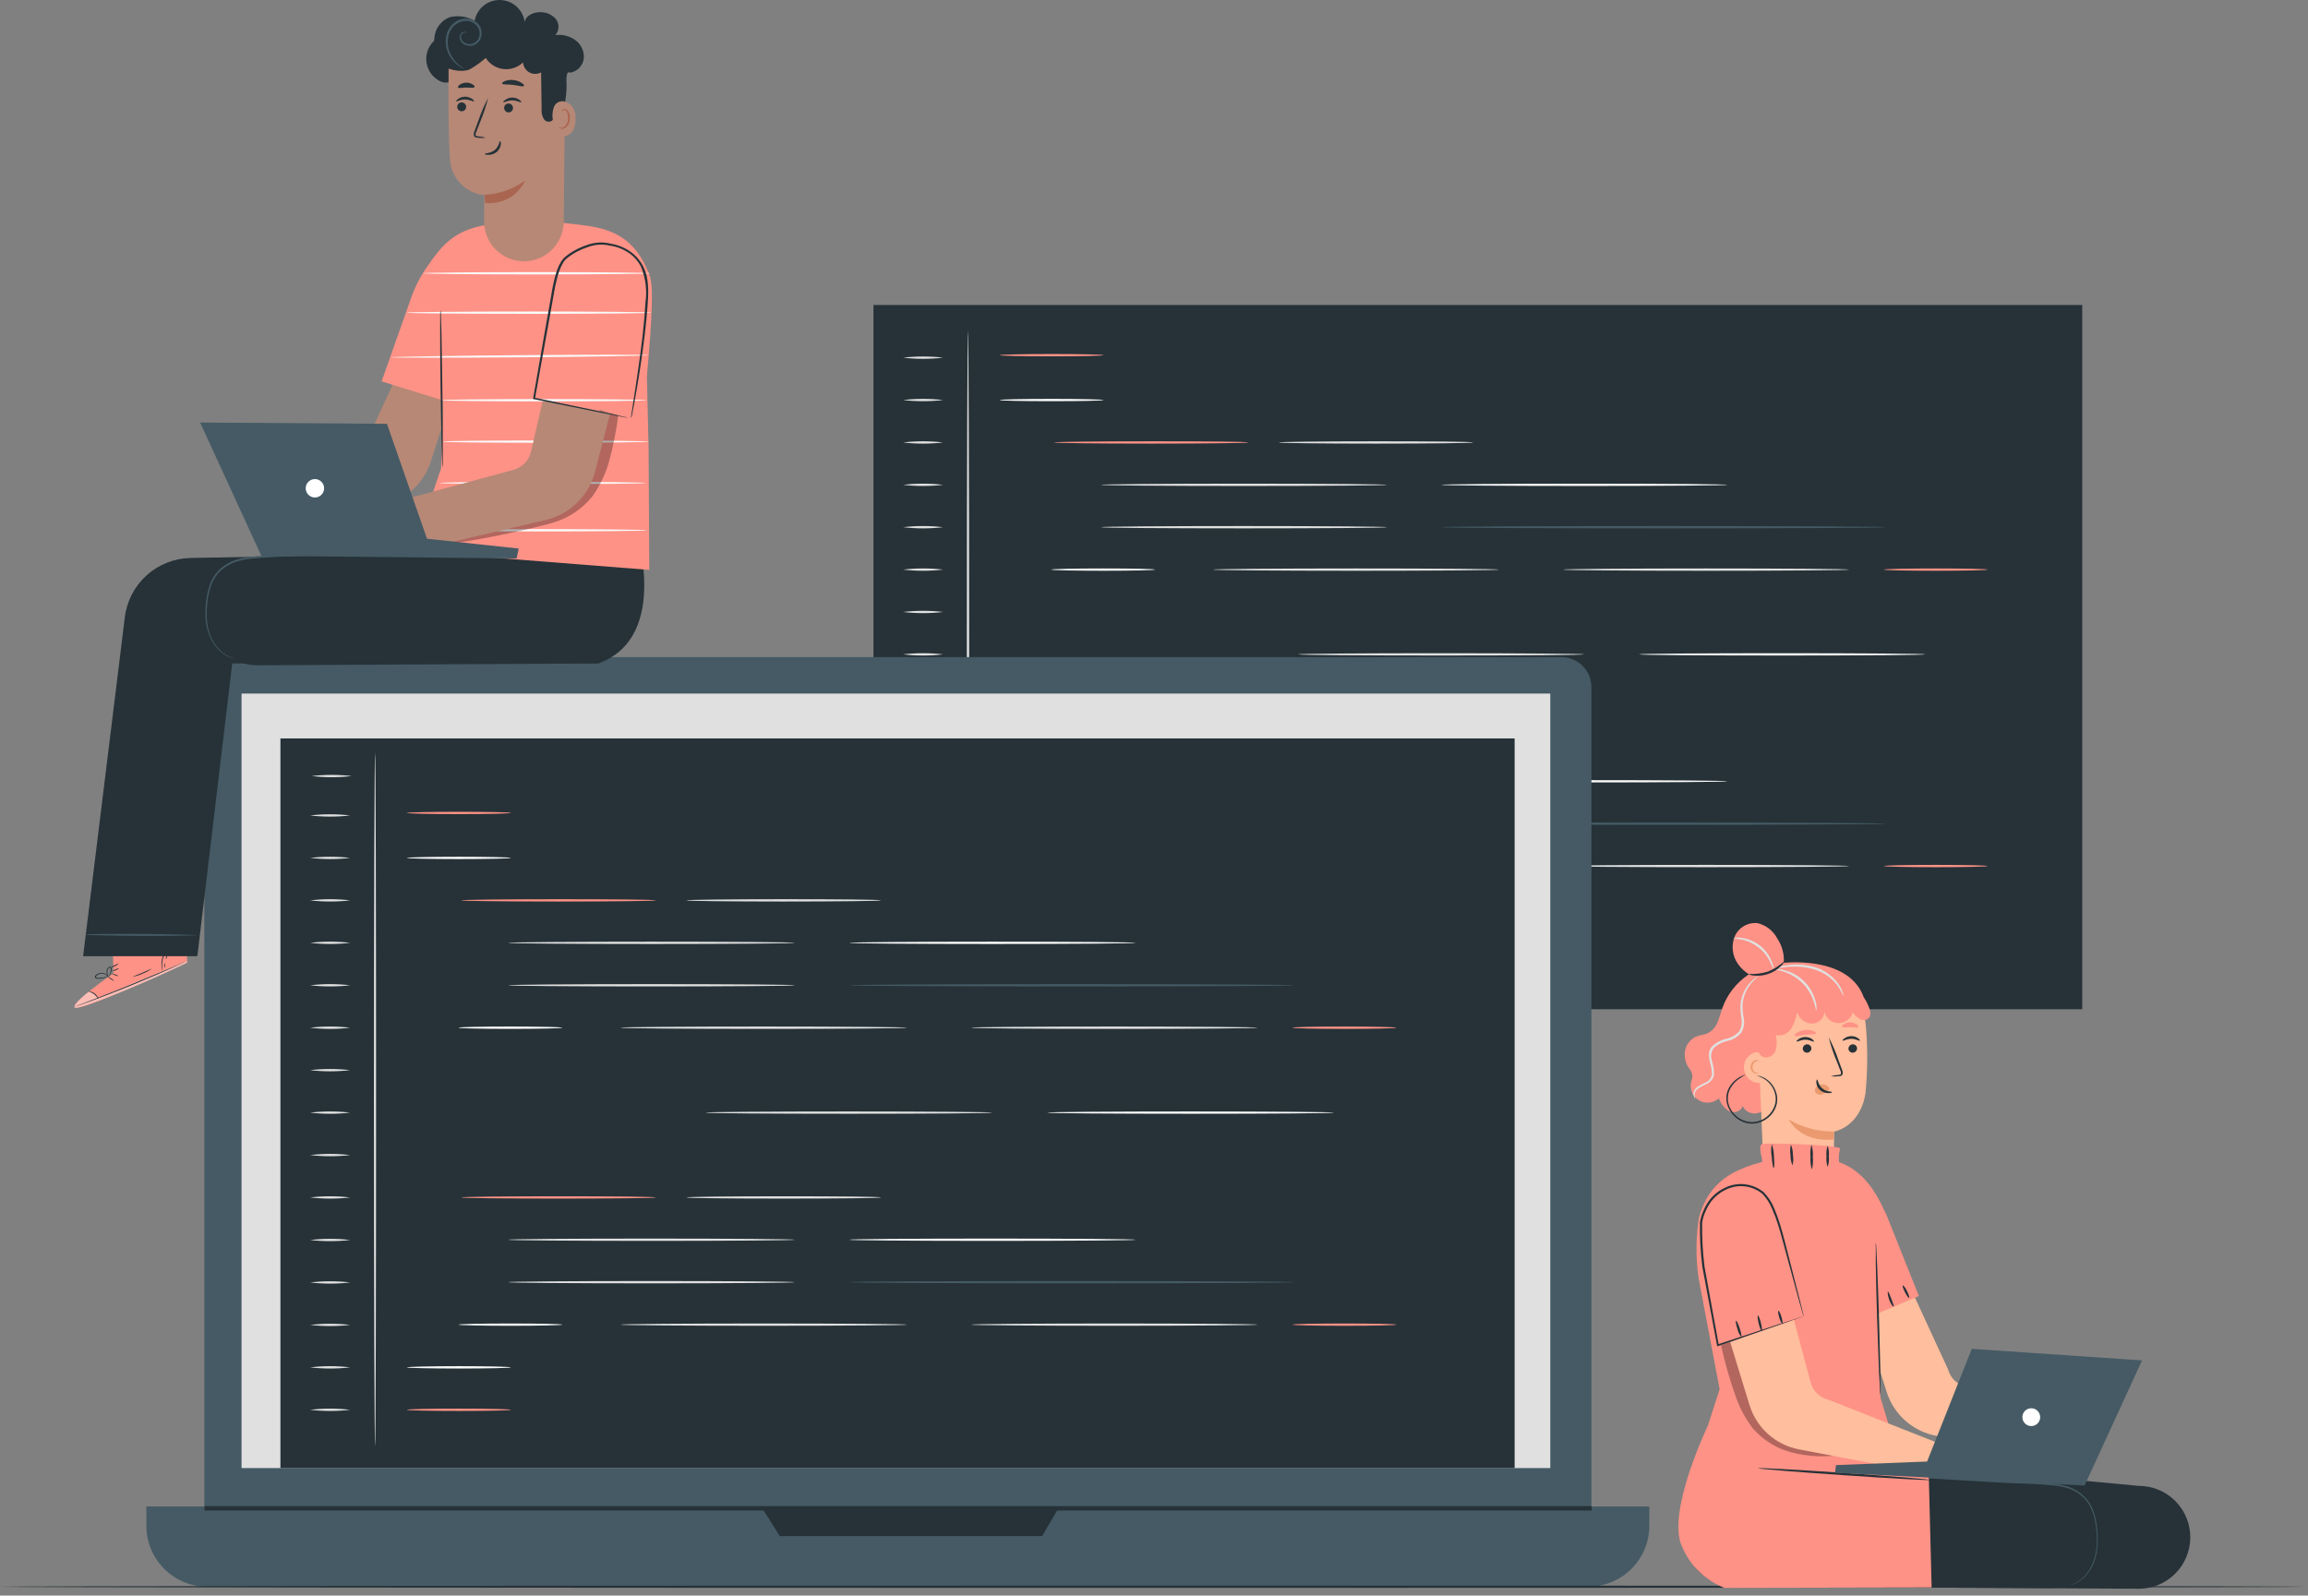 <svg width="256" height="177" viewBox="0 0 256 177" fill="none" xmlns="http://www.w3.org/2000/svg">
<rect x="0" y="0" width="256" height="177" fill="#808080" stroke="none"/>
<g clip-path="url(#clip0_14_468)">
<path d="M230.959 33.833H96.883V111.958H230.959V33.833Z" fill="#263238"/>
<path d="M107.369 108.027C107.3 108.027 107.241 92.052 107.241 72.348C107.241 52.644 107.31 36.659 107.369 36.659C107.428 36.659 107.497 52.629 107.497 72.338C107.497 92.047 107.443 108.027 107.369 108.027Z" fill="#E0E0E0"/>
<path d="M104.612 39.677C103.137 39.848 101.648 39.848 100.173 39.677C101.648 39.506 103.137 39.506 104.612 39.677V39.677Z" fill="#E0E0E0"/>
<path d="M104.612 44.378C103.137 44.549 101.648 44.549 100.173 44.378C101.648 44.207 103.137 44.207 104.612 44.378V44.378Z" fill="#E0E0E0"/>
<path d="M104.612 49.083C103.137 49.254 101.648 49.254 100.173 49.083C101.648 48.912 103.137 48.912 104.612 49.083Z" fill="#E0E0E0"/>
<path d="M104.612 53.783C103.137 53.954 101.648 53.954 100.173 53.783C101.648 53.612 103.137 53.612 104.612 53.783V53.783Z" fill="#E0E0E0"/>
<path d="M104.612 58.484C103.137 58.655 101.648 58.655 100.173 58.484C101.648 58.313 103.137 58.313 104.612 58.484V58.484Z" fill="#E0E0E0"/>
<path d="M104.612 63.189C103.137 63.36 101.648 63.36 100.173 63.189C101.648 63.018 103.137 63.018 104.612 63.189V63.189Z" fill="#E0E0E0"/>
<path d="M104.612 67.889C103.137 68.06 101.648 68.06 100.173 67.889C101.648 67.718 103.137 67.718 104.612 67.889V67.889Z" fill="#E0E0E0"/>
<path d="M104.612 72.59C103.137 72.761 101.648 72.761 100.173 72.59C101.648 72.419 103.137 72.419 104.612 72.59V72.59Z" fill="#E0E0E0"/>
<path d="M104.612 77.295C103.137 77.466 101.648 77.466 100.173 77.295C101.648 77.124 103.137 77.124 104.612 77.295V77.295Z" fill="#E0E0E0"/>
<path d="M104.612 81.995C103.137 82.166 101.648 82.166 100.173 81.995C101.648 81.824 103.137 81.824 104.612 81.995V81.995Z" fill="#E0E0E0"/>
<path d="M104.612 86.696C103.137 86.867 101.648 86.867 100.173 86.696C101.648 86.525 103.137 86.525 104.612 86.696V86.696Z" fill="#E0E0E0"/>
<path d="M104.612 91.406C103.137 91.577 101.648 91.577 100.173 91.406C101.648 91.235 103.137 91.235 104.612 91.406V91.406Z" fill="#E0E0E0"/>
<path d="M104.612 96.101C103.137 96.272 101.648 96.272 100.173 96.101C101.648 95.93 103.137 95.93 104.612 96.101V96.101Z" fill="#E0E0E0"/>
<path d="M104.612 100.802C103.137 100.973 101.648 100.973 100.173 100.802C101.648 100.631 103.137 100.631 104.612 100.802Z" fill="#E0E0E0"/>
<path d="M104.612 105.507C103.137 105.678 101.648 105.678 100.173 105.507C101.648 105.336 103.137 105.336 104.612 105.507V105.507Z" fill="#E0E0E0"/>
<path d="M122.411 39.401C122.411 39.47 119.831 39.529 116.65 39.529C113.469 39.529 110.884 39.47 110.884 39.401C110.884 39.332 113.463 39.273 116.65 39.273C119.837 39.273 122.411 39.327 122.411 39.401Z" fill="#FE9286"/>
<path d="M122.411 105.507C122.411 105.576 119.831 105.635 116.65 105.635C113.469 105.635 110.884 105.576 110.884 105.507C110.884 105.438 113.463 105.379 116.65 105.379C119.837 105.379 122.411 105.433 122.411 105.507Z" fill="#FE9286"/>
<path d="M138.458 49.083C138.458 49.152 133.629 49.211 127.676 49.211C121.723 49.211 116.894 49.152 116.894 49.083C116.894 49.014 121.723 48.955 127.676 48.955C133.629 48.955 138.458 48.99 138.458 49.083Z" fill="#FE9286"/>
<path d="M163.389 49.083C163.389 49.152 158.565 49.211 152.612 49.211C146.659 49.211 141.83 49.152 141.83 49.083C141.83 49.014 146.654 48.955 152.612 48.955C158.57 48.955 163.389 48.99 163.389 49.083Z" fill="#E0E0E0"/>
<path d="M153.864 53.783C153.864 53.852 146.747 53.911 137.977 53.911C129.207 53.911 122.086 53.852 122.086 53.783C122.086 53.714 129.198 53.655 137.977 53.655C146.756 53.655 153.864 53.714 153.864 53.783Z" fill="#E0E0E0"/>
<path d="M153.864 58.484C153.864 58.558 146.747 58.612 137.978 58.612C129.209 58.612 122.106 58.558 122.106 58.484C122.106 58.41 129.218 58.356 137.998 58.356C146.778 58.356 153.864 58.415 153.864 58.484Z" fill="#E0E0E0"/>
<path d="M175.734 72.59C175.734 72.664 168.622 72.718 159.848 72.718C151.074 72.718 143.961 72.664 143.961 72.59C143.961 72.516 151.073 72.462 159.848 72.462C168.623 72.462 175.734 72.521 175.734 72.59Z" fill="#E0E0E0"/>
<path d="M166.298 63.189C166.298 63.258 159.181 63.317 150.411 63.317C141.641 63.317 134.52 63.258 134.52 63.189C134.52 63.12 141.632 63.061 150.411 63.061C159.19 63.061 166.298 63.115 166.298 63.189Z" fill="#E0E0E0"/>
<path d="M205.124 63.189C205.124 63.258 198.012 63.317 189.238 63.317C180.464 63.317 173.352 63.258 173.352 63.189C173.352 63.12 180.464 63.061 189.238 63.061C198.012 63.061 205.124 63.115 205.124 63.189Z" fill="#E0E0E0"/>
<path d="M191.62 53.783C191.62 53.852 184.508 53.911 175.733 53.911C166.958 53.911 159.847 53.852 159.847 53.783C159.847 53.714 166.959 53.655 175.733 53.655C184.507 53.655 191.62 53.714 191.62 53.783Z" fill="#FAFAFA"/>
<path d="M213.573 72.59C213.573 72.664 206.456 72.718 197.687 72.718C188.918 72.718 181.787 72.664 181.787 72.59C181.787 72.516 188.899 72.462 197.678 72.462C206.457 72.462 213.573 72.521 213.573 72.59Z" fill="#FAFAFA"/>
<path d="M209.188 58.484C209.188 58.558 198.14 58.612 184.527 58.612C170.914 58.612 159.866 58.558 159.866 58.484C159.866 58.41 170.909 58.356 184.527 58.356C198.145 58.356 209.188 58.415 209.188 58.484Z" fill="#455A64"/>
<path d="M122.411 44.378C122.411 44.452 119.831 44.506 116.65 44.506C113.469 44.506 110.884 44.452 110.884 44.378C110.884 44.304 113.463 44.25 116.65 44.25C119.837 44.25 122.411 44.309 122.411 44.378Z" fill="#FAFAFA"/>
<path d="M122.411 100.802C122.411 100.876 119.831 100.93 116.65 100.93C113.469 100.93 110.884 100.876 110.884 100.802C110.884 100.728 113.463 100.674 116.65 100.674C119.837 100.674 122.411 100.733 122.411 100.802Z" fill="#FAFAFA"/>
<path d="M128.119 63.189C128.119 63.258 125.539 63.317 122.358 63.317C119.177 63.317 116.597 63.258 116.597 63.189C116.597 63.12 119.176 63.061 122.358 63.061C125.54 63.061 128.119 63.115 128.119 63.189Z" fill="#FAFAFA"/>
<path d="M220.478 63.189C220.478 63.258 217.898 63.317 214.717 63.317C211.536 63.317 208.956 63.258 208.956 63.189C208.956 63.12 211.535 63.061 214.717 63.061C217.899 63.061 220.478 63.115 220.478 63.189Z" fill="#FE9286"/>
<path d="M138.458 81.966C138.458 82.04 133.629 82.094 127.676 82.094C121.723 82.094 116.894 82.04 116.894 81.966C116.894 81.892 121.723 81.838 127.676 81.838C133.629 81.838 138.458 81.897 138.458 81.966Z" fill="#FE9286"/>
<path d="M163.388 81.966C163.388 82.04 158.564 82.094 152.611 82.094C146.658 82.094 141.835 82.038 141.835 81.966C141.835 81.894 146.659 81.838 152.617 81.838C158.575 81.838 163.388 81.897 163.388 81.966Z" fill="#E0E0E0"/>
<path d="M153.864 86.671C153.864 86.74 146.747 86.799 137.978 86.799C129.209 86.799 122.106 86.74 122.106 86.671C122.106 86.602 129.218 86.543 137.998 86.543C146.778 86.543 153.864 86.597 153.864 86.671Z" fill="#E0E0E0"/>
<path d="M153.864 91.373C153.864 91.442 146.747 91.501 137.977 91.501C129.207 91.501 122.086 91.442 122.086 91.373C122.086 91.304 129.198 91.245 137.977 91.245C146.756 91.245 153.864 91.302 153.864 91.373Z" fill="#E0E0E0"/>
<path d="M166.298 96.072C166.298 96.146 159.181 96.2 150.411 96.2C141.641 96.2 134.52 96.146 134.52 96.072C134.52 95.998 141.632 95.944 150.411 95.944C159.19 95.944 166.298 96.003 166.298 96.072Z" fill="#E0E0E0"/>
<path d="M205.124 96.072C205.124 96.146 198.012 96.2 189.238 96.2C180.464 96.2 173.352 96.146 173.352 96.072C173.352 95.998 180.464 95.944 189.238 95.944C198.012 95.944 205.124 96.003 205.124 96.072Z" fill="#E0E0E0"/>
<path d="M191.62 86.671C191.62 86.74 184.508 86.799 175.733 86.799C166.958 86.799 159.847 86.74 159.847 86.671C159.847 86.602 166.959 86.543 175.733 86.543C184.507 86.543 191.62 86.597 191.62 86.671Z" fill="#FAFAFA"/>
<path d="M209.188 91.373C209.188 91.442 198.14 91.501 184.527 91.501C170.914 91.501 159.866 91.442 159.866 91.373C159.866 91.304 170.909 91.245 184.527 91.245C198.145 91.245 209.188 91.302 209.188 91.373Z" fill="#455A64"/>
<path d="M128.119 96.072C128.119 96.146 125.539 96.2 122.358 96.2C119.177 96.2 116.597 96.146 116.597 96.072C116.597 95.998 119.176 95.944 122.358 95.944C125.54 95.944 128.119 96.003 128.119 96.072Z" fill="#FAFAFA"/>
<path d="M220.478 96.072C220.478 96.146 217.898 96.2 214.717 96.2C211.536 96.2 208.956 96.146 208.956 96.072C208.956 95.998 211.535 95.944 214.717 95.944C217.899 95.944 220.478 96.003 220.478 96.072Z" fill="#FE9286"/>
<path d="M26.485 72.896H173.195C174.077 72.896 174.922 73.246 175.545 73.87C176.169 74.493 176.519 75.338 176.519 76.22V167.465C176.519 169.371 175.762 171.199 174.414 172.546C173.067 173.894 171.239 174.651 169.333 174.651H29.851C27.945 174.651 26.117 173.894 24.77 172.546C23.422 171.199 22.665 169.371 22.665 167.465V76.713C22.666 75.701 23.069 74.73 23.785 74.014C24.502 73.299 25.473 72.897 26.485 72.896V72.896Z" fill="#455A64"/>
<path d="M16.233 167.115H182.94V169.251C182.94 171.046 182.227 172.767 180.958 174.036C179.689 175.305 177.968 176.018 176.173 176.018H23C21.205 176.018 19.484 175.305 18.215 174.036C16.946 172.767 16.233 171.046 16.233 169.251V167.115Z" fill="#455A64"/>
<path d="M171.956 76.94H26.793V162.858H171.956V76.94Z" fill="#E0E0E0"/>
<path d="M84.425 167.115L86.491 170.405H115.591L117.515 167.115H84.425Z" fill="#263238"/>
<path d="M176.543 167.081H22.689V167.569H176.543V167.081Z" fill="#263238"/>
<path d="M168 81.917H31.103V162.859H168V81.917Z" fill="#263238"/>
<path d="M41.604 160.481C41.535 160.481 41.476 143.243 41.476 121.981C41.476 100.719 41.535 83.481 41.604 83.481C41.673 83.481 41.713 100.714 41.713 121.986C41.713 143.258 41.673 160.481 41.604 160.481Z" fill="#E0E0E0"/>
<path d="M38.842 90.46C37.364 90.631 35.871 90.631 34.393 90.46C35.868 90.29 37.357 90.29 38.832 90.46H38.842Z" fill="#E0E0E0"/>
<path d="M39.015 86.09C37.537 86.261 36.044 86.261 34.566 86.09C36.041 85.92 37.53 85.92 39.005 86.09H39.015Z" fill="#E0E0E0"/>
<path d="M38.842 95.171C37.367 95.341 35.878 95.341 34.403 95.171C35.878 95.001 37.367 95.001 38.842 95.171V95.171Z" fill="#E0E0E0"/>
<path d="M38.842 99.88C37.367 100.05 35.878 100.05 34.403 99.88C35.878 99.709 37.367 99.709 38.842 99.88V99.88Z" fill="#E0E0E0"/>
<path d="M38.842 104.59C37.367 104.76 35.878 104.76 34.403 104.59C35.878 104.419 37.367 104.419 38.842 104.59V104.59Z" fill="#E0E0E0"/>
<path d="M38.842 109.3C37.367 109.47 35.878 109.47 34.403 109.3C35.878 109.129 37.367 109.129 38.842 109.3V109.3Z" fill="#E0E0E0"/>
<path d="M38.842 114.006C37.364 114.184 35.871 114.184 34.393 114.006C35.868 113.836 37.357 113.836 38.832 114.006H38.842Z" fill="#E0E0E0"/>
<path d="M38.842 118.716C37.364 118.887 35.871 118.887 34.393 118.716C35.868 118.546 37.357 118.546 38.832 118.716H38.842Z" fill="#E0E0E0"/>
<path d="M38.842 123.426C37.364 123.597 35.871 123.597 34.393 123.426C35.868 123.256 37.357 123.256 38.832 123.426H38.842Z" fill="#E0E0E0"/>
<path d="M38.842 128.136C37.364 128.307 35.871 128.307 34.393 128.136C35.868 127.966 37.357 127.966 38.832 128.136H38.842Z" fill="#E0E0E0"/>
<path d="M38.842 132.837C37.367 133.007 35.878 133.007 34.403 132.837C35.878 132.667 37.367 132.667 38.842 132.837V132.837Z" fill="#E0E0E0"/>
<path d="M38.842 137.557C37.367 137.727 35.878 137.727 34.403 137.557C35.878 137.386 37.367 137.386 38.842 137.557Z" fill="#E0E0E0"/>
<path d="M38.842 142.267C37.367 142.437 35.878 142.437 34.403 142.267C35.878 142.096 37.367 142.096 38.842 142.267V142.267Z" fill="#E0E0E0"/>
<path d="M38.842 146.977C37.367 147.147 35.878 147.147 34.403 146.977C35.878 146.806 37.367 146.806 38.842 146.977V146.977Z" fill="#E0E0E0"/>
<path d="M38.842 151.687C37.367 151.857 35.878 151.857 34.403 151.687C35.877 151.509 37.368 151.509 38.842 151.687V151.687Z" fill="#E0E0E0"/>
<path d="M38.842 156.393C37.364 156.564 35.871 156.564 34.393 156.393C35.868 156.223 37.357 156.223 38.832 156.393H38.842Z" fill="#E0E0E0"/>
<path d="M56.672 90.183C56.672 90.252 54.088 90.311 50.901 90.311C47.714 90.311 45.125 90.252 45.125 90.183C45.125 90.114 47.709 90.055 50.901 90.055C54.093 90.055 56.672 90.109 56.672 90.183Z" fill="#FE9286"/>
<path d="M56.672 156.392C56.672 156.466 54.088 156.52 50.901 156.52C47.714 156.52 45.125 156.466 45.125 156.392C45.125 156.318 47.709 156.264 50.901 156.264C54.093 156.264 56.672 156.323 56.672 156.392Z" fill="#FE9286"/>
<path d="M72.746 99.88C72.746 99.949 67.907 100.008 61.946 100.008C55.985 100.008 51.146 99.949 51.146 99.88C51.146 99.811 55.979 99.752 61.946 99.752C67.913 99.752 72.746 99.791 72.746 99.88Z" fill="#FE9286"/>
<path d="M97.717 99.88C97.717 99.949 92.879 100.008 86.917 100.008C80.955 100.008 76.117 99.949 76.117 99.88C76.117 99.811 80.951 99.752 86.917 99.752C92.883 99.752 97.717 99.791 97.717 99.88Z" fill="#E0E0E0"/>
<path d="M88.176 104.592C88.176 104.661 81.049 104.72 72.26 104.72C63.471 104.72 56.349 104.661 56.349 104.592C56.349 104.523 63.471 104.464 72.26 104.464C81.049 104.464 88.176 104.516 88.176 104.592Z" fill="#E0E0E0"/>
<path d="M88.176 109.3C88.176 109.369 81.049 109.428 72.26 109.428C63.471 109.428 56.349 109.369 56.349 109.3C56.349 109.231 63.471 109.172 72.26 109.172C81.049 109.172 88.176 109.226 88.176 109.3Z" fill="#E0E0E0"/>
<path d="M110.077 123.426C110.077 123.5 102.955 123.554 94.166 123.554C85.377 123.554 78.25 123.5 78.25 123.426C78.25 123.352 85.377 123.298 94.166 123.298C102.955 123.298 110.077 123.357 110.077 123.426Z" fill="#E0E0E0"/>
<path d="M100.627 114.005C100.627 114.079 93.5 114.138 84.711 114.138C75.922 114.138 68.8 114.079 68.8 114.005C68.8 113.931 75.922 113.877 84.711 113.877C93.5 113.877 100.627 113.936 100.627 114.005Z" fill="#E0E0E0"/>
<path d="M139.52 114.005C139.52 114.079 132.393 114.138 123.609 114.138C114.825 114.138 107.693 114.079 107.693 114.005C107.693 113.931 114.82 113.877 123.609 113.877C132.398 113.877 139.52 113.936 139.52 114.005Z" fill="#E0E0E0"/>
<path d="M125.993 104.592C125.993 104.661 118.866 104.72 110.077 104.72C101.288 104.72 94.166 104.661 94.166 104.592C94.166 104.523 101.288 104.464 110.077 104.464C118.866 104.464 125.993 104.516 125.993 104.592Z" fill="#FAFAFA"/>
<path d="M147.976 123.426C147.976 123.5 140.849 123.554 132.065 123.554C123.281 123.554 116.149 123.5 116.149 123.426C116.149 123.352 123.276 123.298 132.065 123.298C140.854 123.298 147.976 123.357 147.976 123.426Z" fill="#FAFAFA"/>
<path d="M143.586 109.3C143.586 109.369 132.523 109.428 118.876 109.428C105.229 109.428 94.166 109.369 94.166 109.3C94.166 109.231 105.229 109.172 118.876 109.172C132.523 109.172 143.586 109.226 143.586 109.3Z" fill="#455A64"/>
<path d="M56.672 95.171C56.672 95.24 54.088 95.299 50.901 95.299C47.714 95.299 45.125 95.24 45.125 95.171C45.125 95.102 47.709 95.043 50.901 95.043C54.093 95.043 56.672 95.1 56.672 95.171Z" fill="#FAFAFA"/>
<path d="M56.672 151.687C56.672 151.756 54.088 151.815 50.901 151.815C47.714 151.815 45.125 151.756 45.125 151.687C45.125 151.618 47.709 151.554 50.901 151.554C54.093 151.554 56.672 151.613 56.672 151.687Z" fill="#FAFAFA"/>
<path d="M62.388 114.005C62.388 114.079 59.804 114.138 56.617 114.138C53.43 114.138 50.846 114.079 50.846 114.005C50.846 113.931 53.425 113.877 56.617 113.877C59.809 113.877 62.388 113.936 62.388 114.005Z" fill="#FAFAFA"/>
<path d="M154.896 114.005C154.896 114.079 152.312 114.138 149.125 114.138C145.938 114.138 143.354 114.079 143.354 114.005C143.354 113.931 145.933 113.877 149.125 113.877C152.317 113.877 154.896 113.936 154.896 114.005Z" fill="#FE9286"/>
<path d="M72.746 132.836C72.746 132.91 67.907 132.964 61.946 132.964C55.985 132.964 51.146 132.91 51.146 132.836C51.146 132.762 55.979 132.708 61.946 132.708C67.913 132.708 72.746 132.747 72.746 132.836Z" fill="#FE9286"/>
<path d="M97.717 132.836C97.717 132.91 92.879 132.964 86.917 132.964C80.955 132.964 76.117 132.91 76.117 132.836C76.117 132.762 80.951 132.708 86.917 132.708C92.883 132.708 97.717 132.747 97.717 132.836Z" fill="#E0E0E0"/>
<path d="M88.176 137.527C88.176 137.601 81.049 137.655 72.26 137.655C63.471 137.655 56.349 137.601 56.349 137.527C56.349 137.453 63.471 137.399 72.26 137.399C81.049 137.399 88.176 137.458 88.176 137.527Z" fill="#E0E0E0"/>
<path d="M88.176 142.237C88.176 142.311 81.049 142.365 72.26 142.365C63.471 142.365 56.349 142.311 56.349 142.237C56.349 142.163 63.471 142.109 72.26 142.109C81.049 142.109 88.176 142.168 88.176 142.237Z" fill="#E0E0E0"/>
<path d="M100.627 146.947C100.627 147.016 93.5 147.075 84.711 147.075C75.922 147.075 68.8 147.016 68.8 146.947C68.8 146.878 75.922 146.819 84.711 146.819C93.5 146.819 100.627 146.878 100.627 146.947Z" fill="#E0E0E0"/>
<path d="M139.52 146.947C139.52 147.016 132.393 147.075 123.609 147.075C114.825 147.075 107.693 147.016 107.693 146.947C107.693 146.878 114.82 146.819 123.609 146.819C132.398 146.819 139.52 146.878 139.52 146.947Z" fill="#E0E0E0"/>
<path d="M125.993 137.527C125.993 137.601 118.866 137.655 110.077 137.655C101.288 137.655 94.166 137.601 94.166 137.527C94.166 137.453 101.288 137.399 110.077 137.399C118.866 137.399 125.993 137.458 125.993 137.527Z" fill="#FAFAFA"/>
<path d="M143.586 142.237C143.586 142.311 132.523 142.365 118.876 142.365C105.229 142.365 94.166 142.311 94.166 142.237C94.166 142.163 105.229 142.109 118.876 142.109C132.523 142.109 143.586 142.168 143.586 142.237Z" fill="#455A64"/>
<path d="M62.388 146.947C62.388 147.016 59.804 147.075 56.617 147.075C53.43 147.075 50.846 147.016 50.846 146.947C50.846 146.878 53.425 146.819 56.617 146.819C59.809 146.819 62.388 146.878 62.388 146.947Z" fill="#FAFAFA"/>
<path d="M154.896 146.947C154.896 147.016 152.312 147.075 149.125 147.075C145.938 147.075 143.354 147.016 143.354 146.947C143.354 146.878 145.933 146.819 149.125 146.819C152.317 146.819 154.896 146.878 154.896 146.947Z" fill="#FE9286"/>
<path d="M255.869 176.023C255.869 176.092 198.585 176.151 127.942 176.151C57.299 176.151 0 176.095 0 176.023C0 175.951 57.272 175.895 127.943 175.895C198.614 175.895 255.869 175.949 255.869 176.023Z" fill="#263238"/>
<path d="M207.275 148.186L209.248 154.346C209.628 155.596 210.344 156.717 211.318 157.587C212.292 158.457 213.487 159.042 214.772 159.278L227.921 161.744L231.497 161.631L227.921 157.192L218.057 153.823C217.587 153.717 217.155 153.484 216.807 153.15C216.459 152.816 216.209 152.394 216.084 151.929L212.138 143.367L207.152 146.425L207.275 148.186Z" fill="#FFBE9D"/>
<path d="M197.855 106.81C197.921 105.842 197.66 104.88 197.115 104.078C196.893 103.664 196.585 103.301 196.213 103.014C195.841 102.727 195.412 102.521 194.955 102.411C194.422 102.35 193.884 102.464 193.422 102.737C192.96 103.009 192.6 103.424 192.395 103.92C192.203 104.419 192.138 104.959 192.207 105.489C192.276 106.02 192.477 106.524 192.79 106.958C193.109 107.409 193.518 107.79 193.99 108.078C192.619 108.98 191.58 110.304 191.031 111.851C190.849 112.374 190.725 112.916 190.498 113.42C190.291 113.94 189.904 114.369 189.408 114.628C189.033 114.796 188.614 114.81 188.229 114.954C187.91 115.08 187.626 115.28 187.4 115.537C187.174 115.795 187.013 116.102 186.929 116.434C186.78 117.112 186.906 117.822 187.279 118.407C187.502 118.67 187.655 118.986 187.723 119.324C187.71 119.559 187.661 119.79 187.58 120.01C187.486 120.399 187.519 120.808 187.675 121.177C187.83 121.546 188.1 121.856 188.444 122.06C188.788 122.265 189.189 122.354 189.587 122.314C189.986 122.275 190.361 122.108 190.658 121.84C190.857 122.433 191.259 122.938 191.792 123.265C192.354 123.531 193.183 123.29 193.272 122.678C193.412 122.975 193.646 123.217 193.938 123.366C194.231 123.515 194.564 123.563 194.886 123.502C195.209 123.441 195.502 123.275 195.719 123.029C195.937 122.783 196.066 122.472 196.088 122.145L206.688 110.545C205.115 106.336 198.925 106.696 197.855 106.81Z" fill="#FE9286"/>
<path d="M196.06 110.839C195.731 110.876 195.428 111.033 195.209 111.281C194.991 111.529 194.872 111.849 194.876 112.18V112.18L195.626 130.034C195.656 132.145 199.483 134.641 201.737 134.591C204.021 134.542 203.35 132.125 203.379 130.117C203.438 126.763 203.433 125.506 203.438 125.525C203.443 125.544 206.318 125.032 206.915 121.288C207.159 118.815 207.174 116.325 206.959 113.85C206.816 111.596 205.321 108.829 203.077 109.066L196.06 110.839Z" fill="#FFBE9D"/>
<path d="M205.983 116.284C205.983 116.41 205.935 116.531 205.849 116.623C205.763 116.714 205.645 116.77 205.519 116.777C205.458 116.781 205.397 116.773 205.339 116.753C205.282 116.734 205.228 116.703 205.182 116.662C205.137 116.622 205.099 116.573 205.072 116.518C205.046 116.464 205.03 116.404 205.026 116.343C205.026 116.217 205.074 116.096 205.16 116.004C205.246 115.913 205.364 115.857 205.49 115.85C205.551 115.846 205.612 115.854 205.67 115.874C205.727 115.894 205.781 115.925 205.827 115.965C205.872 116.005 205.91 116.054 205.937 116.109C205.963 116.164 205.979 116.223 205.983 116.284V116.284Z" fill="#263238"/>
<path d="M206.293 115.446C206.234 115.51 205.869 115.239 205.351 115.239C204.833 115.239 204.451 115.5 204.394 115.439C204.337 115.378 204.428 115.301 204.594 115.178C204.819 115.024 205.085 114.941 205.358 114.941C205.629 114.942 205.893 115.029 206.113 115.188C206.271 115.303 206.323 115.416 206.293 115.446Z" fill="#263238"/>
<path d="M200.916 116.284C200.916 116.41 200.868 116.531 200.782 116.623C200.696 116.714 200.578 116.77 200.452 116.777C200.391 116.781 200.33 116.773 200.272 116.753C200.215 116.734 200.161 116.703 200.115 116.662C200.07 116.622 200.032 116.573 200.005 116.518C199.979 116.464 199.963 116.404 199.959 116.343C199.959 116.217 200.007 116.096 200.093 116.004C200.179 115.913 200.297 115.857 200.423 115.85C200.484 115.846 200.545 115.854 200.603 115.874C200.66 115.894 200.714 115.925 200.759 115.965C200.805 116.005 200.843 116.054 200.87 116.109C200.896 116.164 200.912 116.223 200.916 116.284V116.284Z" fill="#263238"/>
<path d="M201.193 115.545C201.134 115.604 200.769 115.338 200.251 115.338C199.733 115.338 199.351 115.599 199.294 115.538C199.237 115.477 199.328 115.395 199.494 115.277C199.718 115.12 199.985 115.037 200.259 115.04C200.528 115.04 200.79 115.125 201.009 115.282C201.169 115.402 201.223 115.515 201.193 115.545Z" fill="#263238"/>
<path d="M203.078 119.396C203.351 119.308 203.634 119.256 203.921 119.243C204.054 119.243 204.178 119.203 204.202 119.11C204.212 118.974 204.181 118.838 204.113 118.72C203.985 118.399 203.857 118.064 203.718 117.709C203.354 116.855 203.06 115.972 202.84 115.07C203.272 115.894 203.636 116.752 203.93 117.635C204.058 117.99 204.187 118.325 204.305 118.646C204.389 118.807 204.413 118.992 204.374 119.169C204.355 119.215 204.325 119.257 204.287 119.29C204.25 119.323 204.205 119.347 204.157 119.361C204.083 119.382 204.007 119.392 203.93 119.391C203.647 119.428 203.361 119.43 203.078 119.396Z" fill="#263238"/>
<path d="M203.438 125.526C201.668 125.553 199.924 125.088 198.402 124.184C198.402 124.184 199.625 126.764 203.384 126.413L203.438 125.526Z" fill="#EB996E"/>
<path d="M202.856 120.64C202.758 120.516 202.63 120.42 202.484 120.359C202.338 120.299 202.179 120.277 202.022 120.295C201.907 120.305 201.796 120.339 201.694 120.393C201.592 120.447 201.503 120.521 201.43 120.611C201.361 120.697 201.32 120.803 201.313 120.913C201.306 121.024 201.333 121.134 201.391 121.228C201.474 121.322 201.583 121.388 201.705 121.419C201.826 121.45 201.954 121.444 202.072 121.401C202.317 121.315 202.541 121.181 202.733 121.006C202.791 120.964 202.841 120.912 202.881 120.853C202.9 120.825 202.91 120.791 202.91 120.757C202.91 120.723 202.9 120.689 202.881 120.661" fill="#EB996E"/>
<path d="M201.548 119.747C201.637 119.747 201.637 120.309 202.115 120.733C202.593 121.157 203.2 121.068 203.205 121.147C203.21 121.226 203.067 121.256 202.815 121.265C202.485 121.266 202.165 121.155 201.908 120.949C201.665 120.748 201.508 120.462 201.469 120.149C201.45 119.887 201.513 119.747 201.548 119.747Z" fill="#263238"/>
<path d="M201.43 114.641C201.376 114.779 200.858 114.715 200.251 114.789C199.644 114.863 199.151 115.026 199.067 114.897C198.983 114.768 199.116 114.705 199.319 114.572C199.581 114.401 199.88 114.294 200.192 114.261C200.504 114.225 200.819 114.262 201.114 114.37C201.337 114.459 201.454 114.587 201.43 114.641Z" fill="#FE9286"/>
<path d="M206.101 113.947C206.012 114.065 205.652 113.947 205.223 113.947C204.794 113.947 204.429 114.026 204.345 113.903C204.261 113.78 204.345 113.725 204.527 113.612C204.74 113.476 204.99 113.409 205.242 113.42C205.494 113.425 205.739 113.507 205.942 113.657C206.091 113.769 206.146 113.89 206.101 113.947Z" fill="#FE9286"/>
<path d="M195.294 116.851C195.141 116.768 194.968 116.729 194.794 116.737C194.62 116.746 194.451 116.802 194.307 116.9C193.956 117.101 193.686 117.417 193.544 117.795C193.401 118.173 193.394 118.589 193.524 118.971C193.654 119.354 193.913 119.679 194.256 119.892C194.6 120.104 195.007 120.191 195.407 120.136" fill="#FFBE9D"/>
<path d="M201.204 107.816C202.482 107.881 203.724 108.266 204.814 108.936C206.045 109.575 206.973 110.677 207.394 111.999C207.447 112.135 207.471 112.28 207.466 112.426C207.461 112.572 207.426 112.715 207.364 112.847C207.244 112.997 207.076 113.101 206.888 113.142C206.7 113.182 206.504 113.156 206.333 113.069C205.996 112.881 205.709 112.616 205.495 112.295C205.405 112.643 205.201 112.951 204.915 113.169C204.63 113.387 204.28 113.504 203.92 113.5C203.561 113.496 203.213 113.372 202.933 113.147C202.652 112.922 202.455 112.61 202.373 112.26C202.343 112.62 202.175 112.955 201.906 113.195C201.636 113.436 201.284 113.563 200.923 113.552C200.562 113.521 200.218 113.385 199.933 113.161C199.649 112.936 199.437 112.633 199.323 112.289C199.232 112.94 199.007 113.565 198.662 114.124C198.484 114.4 198.226 114.616 197.922 114.741C197.618 114.866 197.283 114.895 196.962 114.824C197.105 115.376 197.105 115.954 196.962 116.506C196.875 116.776 196.692 117.004 196.447 117.147C196.202 117.29 195.913 117.337 195.635 117.28C195.112 117.103 194.91 116.486 194.792 115.948C194.524 114.919 194.39 113.859 194.392 112.796C194.356 111.701 194.712 110.63 195.394 109.773C196.076 108.916 197.041 108.33 198.116 108.12C199.188 107.875 200.287 107.774 201.386 107.82" fill="#FE9286"/>
<path d="M195.033 119.027C195.033 119.002 194.885 119.062 194.702 118.978C194.592 118.914 194.504 118.819 194.447 118.705C194.39 118.591 194.367 118.463 194.382 118.337C194.383 118.208 194.421 118.082 194.492 117.974C194.563 117.866 194.664 117.782 194.782 117.73C194.892 117.7 195.004 117.678 195.117 117.666C195.064 117.627 195.002 117.601 194.937 117.59C194.872 117.579 194.805 117.583 194.742 117.602C194.597 117.635 194.467 117.714 194.372 117.829C194.259 117.969 194.193 118.142 194.185 118.322C194.169 118.488 194.208 118.655 194.298 118.796C194.387 118.937 194.521 119.045 194.678 119.101C194.738 119.125 194.803 119.131 194.867 119.118C194.93 119.104 194.988 119.073 195.033 119.027Z" fill="#EB996E"/>
<path d="M193.618 119.214C193.564 119.218 193.51 119.232 193.46 119.253C192.775 119.502 192.196 119.977 191.818 120.6C191.615 120.943 191.499 121.331 191.482 121.729C191.471 122.19 191.579 122.645 191.798 123.051C192.031 123.497 192.37 123.88 192.784 124.166C193.236 124.478 193.769 124.65 194.318 124.659C194.845 124.649 195.36 124.496 195.808 124.216C196.255 123.937 196.618 123.541 196.858 123.071C197.07 122.661 197.162 122.199 197.124 121.739C197.084 121.344 196.959 120.962 196.759 120.619C196.477 120.118 196.041 119.72 195.516 119.485C195.376 119.422 195.228 119.377 195.077 119.352C194.972 119.332 194.917 119.332 194.914 119.352C195.11 119.405 195.3 119.478 195.481 119.569C195.973 119.82 196.377 120.213 196.64 120.698C196.821 121.028 196.93 121.393 196.961 121.768C196.987 122.197 196.895 122.625 196.695 123.006C196.468 123.444 196.128 123.812 195.71 124.072C195.291 124.333 194.811 124.476 194.318 124.486C193.828 124.469 193.35 124.323 192.934 124.063C192.518 123.804 192.177 123.439 191.946 123.006C191.749 122.655 191.645 122.259 191.645 121.856C191.645 121.453 191.749 121.057 191.946 120.706C192.222 120.228 192.616 119.829 193.09 119.547C193.255 119.42 193.432 119.308 193.618 119.214V119.214Z" fill="#263238"/>
<path d="M196.705 107.561C196.666 107.561 196.587 107.231 196.355 106.742C196.057 106.103 195.613 105.542 195.058 105.105C194.504 104.668 193.855 104.368 193.164 104.227C192.631 104.114 192.286 104.119 192.286 104.074C192.582 103.99 192.893 103.979 193.194 104.044C193.932 104.146 194.63 104.442 195.216 104.902C195.8 105.363 196.249 105.973 196.516 106.668C196.652 106.946 196.717 107.252 196.705 107.561Z" fill="#E0E0E0"/>
<path d="M188.064 121.843C188.064 121.843 188 121.843 187.931 121.72C187.843 121.572 187.812 121.397 187.842 121.227C187.87 121.089 187.926 120.957 188.006 120.84C188.085 120.723 188.187 120.623 188.306 120.546C188.607 120.364 188.918 120.199 189.238 120.053C189.418 119.969 189.573 119.839 189.687 119.676C189.801 119.514 189.871 119.324 189.889 119.126C189.866 118.645 189.78 118.169 189.632 117.711C189.565 117.44 189.538 117.161 189.553 116.882C189.577 116.577 189.702 116.289 189.908 116.063C190.352 115.649 190.898 115.361 191.491 115.229C192.039 115.114 192.537 114.827 192.911 114.41C193.167 113.962 193.251 113.436 193.148 112.93C193.067 112.441 193.034 111.946 193.048 111.45C193.137 110.371 193.649 109.371 194.473 108.668C194.602 108.557 194.743 108.46 194.892 108.377C194.942 108.342 194.997 108.316 195.055 108.298C194.881 108.435 194.717 108.584 194.562 108.742C194.119 109.162 193.773 109.674 193.551 110.242C193.398 110.631 193.306 111.042 193.28 111.46C193.277 111.945 193.318 112.428 193.403 112.905C193.525 113.471 193.432 114.061 193.142 114.562C192.74 115.029 192.196 115.351 191.593 115.479C191.041 115.598 190.531 115.86 190.113 116.239C189.959 116.439 189.857 116.675 189.816 116.925C189.776 117.174 189.798 117.43 189.881 117.669C190.029 118.149 190.109 118.647 190.118 119.149C190.095 119.394 190.003 119.627 189.852 119.82C189.717 119.986 189.549 120.122 189.359 120.22C189.035 120.362 188.722 120.527 188.422 120.713C188.202 120.843 188.041 121.054 187.973 121.3C187.932 121.486 187.964 121.681 188.064 121.843V121.843Z" fill="#E0E0E0"/>
<path d="M201.459 112.122C201.42 112.122 201.385 111.722 201.188 111.136C200.934 110.35 200.498 109.636 199.916 109.05C199.327 108.474 198.613 108.042 197.83 107.787C197.23 107.587 196.844 107.56 196.844 107.516C197.197 107.469 197.557 107.503 197.895 107.616C198.732 107.825 199.497 108.257 200.11 108.864C200.723 109.472 201.161 110.234 201.377 111.069C201.488 111.409 201.516 111.77 201.459 112.122V112.122Z" fill="#E0E0E0"/>
<path d="M204.473 110.494C204.282 110.091 204.063 109.702 203.817 109.33C203.166 108.48 202.266 107.854 201.242 107.54C200.21 107.241 199.128 107.153 198.061 107.283C197.237 107.372 196.734 107.483 196.724 107.446C197.141 107.266 197.584 107.151 198.036 107.106C199.131 106.916 200.255 106.98 201.321 107.293C202.395 107.621 203.326 108.302 203.964 109.226C204.155 109.502 204.303 109.806 204.403 110.126C204.452 110.242 204.476 110.368 204.473 110.494Z" fill="#E0E0E0"/>
<path d="M197.934 106.622C197.841 106.827 197.71 107.012 197.549 107.169C197.161 107.553 196.693 107.845 196.178 108.027C195.666 108.213 195.12 108.281 194.578 108.227C194.35 108.225 194.127 108.162 193.932 108.045C194.663 108.081 195.395 107.993 196.097 107.784C196.769 107.501 197.39 107.108 197.934 106.622V106.622Z" fill="#263238"/>
<path d="M200.572 176.053C191.541 173.064 197.731 161.118 197.731 161.118L237.188 164.832C237.942 164.825 238.69 164.968 239.388 165.252C240.086 165.536 240.722 165.956 241.257 166.487C241.792 167.018 242.217 167.65 242.506 168.346C242.796 169.042 242.945 169.789 242.944 170.543V170.543C242.942 172.054 242.341 173.503 241.272 174.571C240.204 175.64 238.755 176.241 237.244 176.243L200.573 176.043" fill="#263238"/>
<path d="M191.329 176.043C182.529 173.084 188.596 161.113 188.596 161.113L227.067 164.743C230.825 164.792 232.66 166.607 232.66 170.443C232.66 173.595 231.486 176.253 227.082 176.164L191.324 176.046" fill="#263238"/>
<path d="M200.261 163.135H200.69L201.923 163.184L206.446 163.416L221.376 164.235C222.106 164.27 222.826 164.335 223.536 164.343C224.246 164.351 224.952 164.382 225.636 164.427C226.32 164.472 227.002 164.521 227.663 164.59C228.319 164.635 228.966 164.768 229.587 164.985C230.184 165.216 230.728 165.565 231.187 166.011C231.627 166.452 231.964 166.984 232.174 167.57C232.37 168.114 232.505 168.678 232.574 169.252C232.643 169.78 232.676 170.312 232.674 170.845C232.692 171.762 232.525 172.673 232.181 173.523C231.912 174.153 231.501 174.711 230.981 175.156C230.661 175.428 230.29 175.636 229.891 175.768C229.62 175.857 229.615 175.827 229.891 175.728C230.279 175.583 230.636 175.367 230.946 175.092C231.444 174.645 231.835 174.092 232.09 173.474C232.428 172.639 232.596 171.746 232.583 170.845C232.579 170.32 232.54 169.796 232.465 169.276C232.394 168.716 232.262 168.165 232.07 167.634C231.866 167.079 231.545 166.574 231.128 166.154C230.689 165.72 230.163 165.384 229.584 165.168C228.978 164.956 228.346 164.828 227.705 164.788C227.049 164.719 226.373 164.67 225.688 164.63C225.003 164.59 224.302 164.561 223.597 164.551C222.892 164.541 222.162 164.477 221.432 164.442L206.438 163.559L201.91 163.268L200.682 163.179L200.361 163.15L200.261 163.135Z" fill="#455A64"/>
<path d="M213.943 163.909L210.781 162.355L208.581 155.031L208.369 145.66L212.838 143.776L209.287 134.873C208.641 133.556 207.314 130.073 203.98 128.925C203.927 128.429 203.967 127.927 204.098 127.445C204.359 127.006 195.916 126.745 195.437 126.917C194.958 127.089 195.516 128.633 195.462 128.89C192.462 129.719 189.544 130.957 188.444 135.085C188.1 137.283 188.083 139.521 188.395 141.724L190.738 154.119L189.421 158.188C189.421 158.188 184.809 167.796 186.56 171.549C186.994 172.595 187.637 173.543 188.448 174.333C189.259 175.124 190.223 175.742 191.28 176.149L214.254 176.1L213.943 163.909Z" fill="#FE9286"/>
<g opacity="0.3">
<path d="M190.89 149.211C191.323 151.201 191.886 153.16 192.577 155.075C193.016 156.29 193.638 157.431 194.422 158.458C195.586 159.796 197.137 160.74 198.861 161.158C200.574 161.573 202.349 161.66 204.094 161.414L195.394 156.482L193.081 148.447L190.89 149.211Z" fill="black"/>
</g>
<path d="M208.572 154.76C208.53 154.541 208.509 154.318 208.508 154.094C208.508 153.63 208.459 153.019 208.419 152.284C208.355 150.755 208.281 148.639 208.207 146.301C208.133 143.963 208.084 141.862 208.059 140.318V138.503C208.041 138.282 208.041 138.059 208.059 137.837C208.097 138.055 208.117 138.277 208.118 138.498C208.143 138.962 208.172 139.573 208.207 140.313C208.271 141.842 208.35 143.958 208.419 146.296C208.488 148.634 208.542 150.735 208.572 152.279V154.098C208.59 154.318 208.59 154.54 208.572 154.76V154.76Z" fill="#263238"/>
<path d="M200.066 146.006C200.016 146.035 199.963 146.058 199.908 146.075L199.415 146.253L197.521 146.919L190.586 149.311L190.472 149.35L190.447 149.232C189.979 146.712 189.426 143.762 188.829 140.571C188.62 138.936 188.528 137.288 188.553 135.639C188.609 135.222 188.723 134.816 188.893 134.431C189.042 134.047 189.234 133.682 189.465 133.341C189.925 132.67 190.555 132.132 191.29 131.782C191.98 131.434 192.756 131.292 193.524 131.376C194.293 131.459 195.021 131.763 195.62 132.251C196.118 132.758 196.512 133.358 196.779 134.017C197.041 134.621 197.267 135.24 197.455 135.871C197.82 137.084 198.101 138.234 198.373 139.289L199.63 144.221C199.773 144.788 199.882 145.232 199.961 145.558C199.996 145.696 200.02 145.81 200.045 145.898C200.07 145.986 200.045 146.016 200.045 146.011C200.025 145.972 200.011 145.931 200.001 145.888C199.972 145.793 199.938 145.674 199.901 145.533C199.807 145.207 199.684 144.759 199.521 144.191C199.2 143.012 198.742 141.34 198.179 139.291C197.893 138.265 197.612 137.121 197.237 135.917C197.046 135.296 196.819 134.686 196.556 134.092C196.303 133.465 195.929 132.893 195.456 132.41C194.891 131.957 194.206 131.676 193.486 131.602C192.765 131.528 192.038 131.663 191.392 131.991C190.696 132.324 190.101 132.834 189.666 133.471C189.446 133.797 189.263 134.146 189.119 134.512C188.96 134.877 188.852 135.262 188.798 135.656C188.773 137.294 188.864 138.931 189.069 140.556V140.556C189.651 143.747 190.188 146.696 190.647 149.222L190.509 149.143L197.409 146.869L199.347 146.248L199.84 146.085L200.066 146.006Z" fill="#263238"/>
<path d="M193.13 148.299C192.93 148.05 192.79 147.758 192.721 147.446C192.558 146.953 192.489 146.534 192.558 146.514C192.627 146.494 192.81 146.874 192.967 147.367C193.124 147.86 193.214 148.279 193.13 148.299Z" fill="#263238"/>
<path d="M195.408 147.662C195.339 147.662 195.186 147.307 195.073 146.828C194.96 146.349 194.915 145.955 194.984 145.935C195.053 145.915 195.206 146.29 195.319 146.769C195.432 147.248 195.477 147.633 195.408 147.662Z" fill="#263238"/>
<path d="M197.692 146.844C197.623 146.844 197.47 146.558 197.352 146.163C197.234 145.768 197.194 145.433 197.263 145.408C197.332 145.383 197.48 145.694 197.598 146.089C197.716 146.484 197.756 146.82 197.692 146.844Z" fill="#263238"/>
<path d="M210.042 144.955C209.983 144.99 209.722 144.664 209.549 144.186C209.376 143.708 209.349 143.293 209.411 143.286C209.473 143.279 209.618 143.646 209.791 144.1C209.964 144.554 210.106 144.915 210.042 144.955Z" fill="#263238"/>
<path d="M211.758 143.978C211.694 144.013 211.487 143.727 211.294 143.347C211.101 142.967 210.994 142.632 211.062 142.597C211.13 142.562 211.333 142.848 211.526 143.228C211.719 143.608 211.822 143.948 211.758 143.978Z" fill="#263238"/>
<path d="M196.764 129.28C196.792 129.351 196.807 129.426 196.808 129.502H196.675C196.595 129.115 196.542 128.723 196.517 128.328C196.434 127.863 196.434 127.387 196.517 126.922C196.685 127.365 196.768 127.835 196.763 128.308C196.801 128.702 196.812 129.097 196.797 129.492H196.664C196.712 129.354 196.74 129.276 196.764 129.28Z" fill="#263238"/>
<path d="M198.817 129.28C198.667 128.918 198.595 128.528 198.605 128.136C198.532 127.751 198.547 127.355 198.65 126.977C198.8 127.339 198.872 127.729 198.862 128.121C198.935 128.506 198.919 128.902 198.817 129.28Z" fill="#263238"/>
<path d="M200.967 129.744C200.832 129.297 200.782 128.829 200.819 128.363C200.772 127.898 200.809 127.429 200.928 126.977C201.063 127.424 201.113 127.893 201.076 128.358C201.123 128.823 201.086 129.292 200.968 129.744H200.967Z" fill="#263238"/>
<path d="M202.719 129.453C202.594 129.073 202.551 128.672 202.591 128.274C202.551 127.875 202.594 127.472 202.719 127.09C202.849 127.47 202.895 127.874 202.852 128.274C202.895 128.672 202.85 129.075 202.719 129.453V129.453Z" fill="#263238"/>
<path d="M214.091 164.176C214.091 164.245 209.805 164.013 204.528 163.653C199.251 163.293 194.98 162.943 194.984 162.874C194.988 162.805 199.27 163.037 204.547 163.397C209.824 163.757 214.096 164.107 214.091 164.176Z" fill="#263238"/>
<path d="M191.911 148.886L194.027 155.786C194.398 157.045 195.11 158.178 196.082 159.06C197.055 159.942 198.251 160.539 199.541 160.786L212.69 163.286L216.266 163.168L215.053 160.115L202.806 155.272C202.334 155.162 201.901 154.925 201.553 154.587C201.205 154.249 200.956 153.822 200.833 153.353L198.983 146.423L191.911 148.886Z" fill="#FFBE9D"/>
<path d="M203.536 163.381L203.65 162.528L213.75 162.133L218.707 149.633L237.592 150.915L231.22 164.794L203.536 163.381Z" fill="#455A64"/>
<path d="M226.14 157.739C226.036 157.904 225.885 158.034 225.707 158.113C225.528 158.192 225.331 158.216 225.139 158.183C224.946 158.15 224.769 158.06 224.627 157.926C224.486 157.791 224.388 157.618 224.345 157.428C224.302 157.237 224.317 157.039 224.387 156.857C224.457 156.675 224.58 156.518 224.739 156.405C224.898 156.293 225.087 156.231 225.282 156.226C225.477 156.221 225.669 156.274 225.834 156.378C225.944 156.447 226.038 156.537 226.113 156.643C226.188 156.749 226.241 156.869 226.269 156.995C226.297 157.121 226.301 157.252 226.279 157.38C226.256 157.508 226.209 157.63 226.14 157.739Z" fill="white"/>
<path d="M66.373 73.597C74.605 70.608 70.373 58.197 70.373 58.197L28.598 62.024C27.822 62.02 27.053 62.169 26.335 62.464C25.617 62.758 24.964 63.191 24.414 63.738C23.864 64.285 23.428 64.936 23.13 65.653C22.832 66.369 22.679 67.137 22.679 67.913C22.679 68.686 22.831 69.452 23.127 70.167C23.423 70.881 23.857 71.53 24.404 72.077C24.951 72.624 25.6 73.058 26.314 73.354C27.029 73.65 27.795 73.802 28.568 73.802L66.378 73.602" fill="#263238"/>
<path d="M12.578 107.974L12.494 103.831L20.44 101.005L20.77 106.776L20.321 106.993C18.348 107.935 10.111 111.644 8.578 111.787C6.867 111.94 12.578 107.974 12.578 107.974Z" fill="#FE9286"/>
<g opacity="0.4">
<path d="M9.831 110.021C9.831 110.021 7.888 111.55 8.312 111.801C8.736 112.052 17.19 108.615 20.771 106.775L20.692 106.612L10.877 110.706C10.877 110.706 10.27 109.863 9.831 110.021Z" fill="white"/>
</g>
<path d="M20.805 106.564L20.682 106.628L20.327 106.801L19.027 107.401C17.907 107.894 16.354 108.58 14.627 109.285C12.9 109.99 11.308 110.602 10.158 111.021L8.792 111.514L8.417 111.642L8.284 111.677L8.412 111.623L8.777 111.48L10.133 110.957C11.277 110.518 12.856 109.906 14.572 109.196C16.288 108.486 17.862 107.825 19.011 107.341L20.343 106.764L20.703 106.611C20.735 106.592 20.77 106.576 20.805 106.564V106.564Z" fill="#263238"/>
<path d="M10.926 110.82C10.779 110.626 10.614 110.445 10.433 110.282C10.222 110.148 9.997 110.037 9.762 109.952C10.024 109.962 10.276 110.049 10.487 110.204C10.698 110.359 10.858 110.574 10.946 110.82H10.926Z" fill="#263238"/>
<path d="M12.657 108.827C12.534 108.778 12.416 108.715 12.307 108.64C12.129 108.517 11.996 108.393 12.016 108.369C12.036 108.345 12.184 108.433 12.361 108.561C12.538 108.689 12.672 108.803 12.657 108.827Z" fill="#263238"/>
<path d="M13.106 108.265C13.106 108.29 12.948 108.265 12.776 108.196C12.604 108.127 12.465 108.063 12.476 108.038C12.487 108.013 12.634 108.038 12.806 108.107C12.978 108.176 13.135 108.241 13.106 108.265Z" fill="#263238"/>
<path d="M13.219 107.412C13.113 107.505 12.989 107.576 12.854 107.619C12.731 107.687 12.594 107.727 12.454 107.737C12.56 107.644 12.684 107.573 12.819 107.53C12.942 107.463 13.079 107.422 13.219 107.412V107.412Z" fill="#263238"/>
<path d="M13.15 106.869C13.055 107.004 12.923 107.108 12.77 107.169C12.63 107.257 12.466 107.299 12.301 107.287C12.436 107.207 12.578 107.137 12.725 107.08C12.86 106.997 13.002 106.926 13.15 106.869V106.869Z" fill="#263238"/>
<path d="M12.119 108.285C11.967 108.377 11.8 108.44 11.626 108.472C11.446 108.523 11.261 108.554 11.074 108.566C10.963 108.578 10.85 108.578 10.739 108.566C10.668 108.558 10.602 108.522 10.557 108.466C10.537 108.432 10.527 108.394 10.527 108.355C10.527 108.316 10.537 108.278 10.557 108.244C10.703 108.082 10.901 107.975 11.117 107.942C11.332 107.909 11.553 107.951 11.741 108.062C11.853 108.127 11.95 108.214 12.027 108.318C12.076 108.392 12.096 108.436 12.091 108.441C11.984 108.311 11.853 108.202 11.706 108.12C11.554 108.042 11.383 108.007 11.213 108.02C11.108 108.027 11.006 108.054 10.912 108.101C10.818 108.147 10.734 108.212 10.665 108.291C10.611 108.38 10.665 108.454 10.778 108.468C10.883 108.481 10.989 108.481 11.094 108.468C11.276 108.458 11.458 108.435 11.637 108.399C11.956 108.344 12.119 108.27 12.119 108.285Z" fill="#263238"/>
<path d="M12.025 108.359C11.928 108.28 11.862 108.17 11.838 108.048C11.805 107.917 11.805 107.779 11.838 107.648C11.848 107.561 11.881 107.477 11.934 107.407C11.986 107.337 12.057 107.282 12.138 107.248C12.191 107.239 12.245 107.251 12.289 107.282C12.334 107.312 12.364 107.358 12.375 107.411C12.392 107.492 12.392 107.577 12.375 107.658C12.353 107.787 12.317 107.913 12.266 108.033C12.228 108.149 12.162 108.254 12.074 108.339C12.123 108.231 12.166 108.121 12.202 108.009C12.244 107.891 12.272 107.768 12.286 107.644C12.311 107.516 12.286 107.319 12.153 107.344C12.02 107.369 11.953 107.544 11.921 107.67C11.894 107.79 11.894 107.915 11.921 108.035C11.946 108.146 11.981 108.254 12.025 108.359V108.359Z" fill="#263238"/>
<path d="M19.828 104.601C19.641 104.664 19.461 104.745 19.29 104.843C18.874 105.068 18.53 105.407 18.298 105.82C18.067 106.233 17.958 106.703 17.983 107.176C17.989 107.374 18.014 107.57 18.057 107.763C18.029 107.715 18.008 107.663 17.993 107.61C17.952 107.47 17.925 107.326 17.914 107.181C17.868 106.692 17.972 106.2 18.212 105.771C18.453 105.342 18.818 104.997 19.26 104.781C19.39 104.712 19.527 104.659 19.669 104.623C19.72 104.607 19.774 104.6 19.828 104.601V104.601Z" fill="#263238"/>
<path d="M17.811 101.834C18.067 102.314 18.294 102.808 18.492 103.314C18.721 103.811 18.919 104.321 19.084 104.843C18.828 104.364 18.6 103.869 18.403 103.363C18.177 102.865 17.979 102.354 17.811 101.834V101.834Z" fill="#263238"/>
<path d="M16.839 107.466C16.517 107.69 16.169 107.874 15.803 108.014C15.446 108.177 15.07 108.295 14.683 108.364C14.683 108.339 15.176 108.172 15.763 107.92C16.35 107.668 16.825 107.441 16.839 107.466Z" fill="#263238"/>
<path d="M18.29 106.874C18.315 106.874 18.29 106.992 18.29 107.121V107.373C18.231 107.301 18.201 107.21 18.206 107.117C18.211 106.963 18.266 106.86 18.29 106.874Z" fill="#263238"/>
<path d="M18.556 105.972C18.554 106.044 18.543 106.115 18.522 106.184C18.487 106.292 18.422 106.376 18.394 106.366C18.366 106.356 18.394 106.257 18.433 106.149C18.472 106.041 18.531 105.962 18.556 105.972Z" fill="#263238"/>
<path d="M19.211 105.34C19.211 105.37 19.117 105.409 19.024 105.488C18.931 105.567 18.876 105.661 18.851 105.651C18.826 105.641 18.851 105.518 18.96 105.419C19.069 105.32 19.211 105.315 19.211 105.34Z" fill="#263238"/>
<path d="M19.71 104.97C19.709 104.994 19.702 105.017 19.691 105.039C19.68 105.06 19.665 105.078 19.646 105.093C19.582 105.142 19.537 105.162 19.523 105.142C19.509 105.122 19.523 105.068 19.582 105.019C19.641 104.97 19.69 104.95 19.71 104.97Z" fill="#263238"/>
<path d="M44.469 61.459L21.14 61.898C19.336 61.931 17.604 62.614 16.264 63.822C14.924 65.03 14.065 66.682 13.845 68.473L9.219 106.073H21.89L25.757 73.6H44.179L44.469 61.459Z" fill="#263238"/>
<path d="M9.377 103.675C9.377 103.734 12.154 103.803 15.577 103.823C19 103.843 21.718 103.759 21.777 103.754C22.172 103.715 19 103.626 15.577 103.606C12.154 103.586 9.377 103.619 9.377 103.675Z" fill="#455A64"/>
<path d="M57.302 60.275H56.843L55.521 60.334L50.697 60.561L34.806 61.38C34.027 61.415 33.262 61.48 32.506 61.488C31.75 61.496 30.997 61.532 30.262 61.572C29.527 61.612 28.812 61.666 28.107 61.74C27.408 61.782 26.718 61.917 26.055 62.14C25.425 62.366 24.846 62.716 24.355 63.171C23.897 63.612 23.543 64.149 23.319 64.744C23.114 65.293 22.973 65.863 22.9 66.444C22.822 66.977 22.784 67.514 22.787 68.052C22.772 68.981 22.957 69.901 23.33 70.752C23.616 71.394 24.053 71.957 24.602 72.395C24.946 72.672 25.339 72.883 25.761 73.016C26.052 73.1 26.061 73.075 25.761 72.977C25.351 72.829 24.97 72.611 24.636 72.331C24.11 71.89 23.692 71.333 23.418 70.703C23.068 69.862 22.9 68.956 22.925 68.045C22.928 67.515 22.97 66.986 23.048 66.462C23.127 65.896 23.269 65.34 23.472 64.805C23.689 64.246 24.026 63.741 24.458 63.325C24.936 62.89 25.496 62.554 26.105 62.339C26.753 62.13 27.425 62.002 28.105 61.959C28.805 61.89 29.525 61.841 30.255 61.801C30.985 61.761 31.735 61.732 32.484 61.722C33.233 61.712 34.008 61.648 34.784 61.613L50.69 60.725L55.514 60.425L56.821 60.336L57.161 60.306C57.21 60.305 57.258 60.295 57.302 60.275Z" fill="#455A64"/>
<path d="M49.87 44.68L47.843 51.033C47.454 52.325 46.716 53.485 45.71 54.385C44.705 55.285 43.47 55.89 42.143 56.133L30.365 59.398L29.448 57.218L28.59 53.997L38.78 50.544C39.272 50.437 39.724 50.196 40.087 49.848C40.45 49.499 40.709 49.057 40.837 48.571L44.896 39.742L50.035 42.894L49.87 44.68Z" fill="#B78876"/>
<path d="M54.812 24.823C50.496 25.316 49.105 27.082 47.345 29.632C46.613 30.689 46.026 31.838 45.599 33.05L42.329 42.313L49.15 44.419L48.923 51.95L45.816 61.158L72.016 63.22L71.942 49.839L71.755 41.765C72.002 38.707 72.638 32.226 72.095 30.687C69.762 24.112 64.618 25.375 60.845 24.438C59.116 24.26 57.374 24.26 55.645 24.438" fill="#FE9286"/>
<path d="M72.02 48.99C72.02 49.059 66.895 49.118 60.572 49.118C54.249 49.118 49.11 49.074 49.11 48.99C49.11 48.906 54.235 48.862 60.558 48.862C66.881 48.862 72.02 48.931 72.02 48.99Z" fill="#FAFAFA"/>
<path d="M71.636 53.577C71.636 53.651 66.511 53.705 60.188 53.705C53.865 53.705 48.74 53.651 48.74 53.577C48.74 53.503 53.865 53.449 60.188 53.449C66.511 53.449 71.636 53.509 71.636 53.577Z" fill="#FAFAFA"/>
<path d="M71.759 58.825C71.759 58.899 66.334 58.953 59.659 58.953C52.984 58.953 47.551 58.899 47.551 58.825C47.551 58.751 52.976 58.697 59.659 58.697C66.342 58.697 71.759 58.756 71.759 58.825Z" fill="#FAFAFA"/>
<g opacity="0.3">
<path d="M68.578 46.081C68.346 47.901 67.98 49.701 67.483 51.467C67.085 52.738 66.494 53.941 65.732 55.033C64.593 56.454 63.043 57.488 61.293 57.992C59.562 58.53 51.241 60.392 49.456 60.251L64.677 53.045L66.512 45.469L68.578 46.081Z" fill="black"/>
</g>
<path d="M67.69 45.815L66.018 52.256C65.692 53.576 65.008 54.781 64.043 55.737C63.077 56.694 61.866 57.367 60.543 57.681L47.108 60.828L43.414 60.867V55.782L56.938 52.127C57.424 51.996 57.865 51.735 58.213 51.372C58.56 51.008 58.802 50.556 58.911 50.065L60.211 44.398L67.69 45.815Z" fill="#B78876"/>
<path d="M72.154 30.314C72.154 30.383 66.507 30.442 59.537 30.442C52.567 30.442 46.921 30.383 46.921 30.314C46.921 30.245 52.568 30.186 59.537 30.186C66.506 30.186 72.154 30.248 72.154 30.314Z" fill="#FAFAFA"/>
<path d="M72.292 34.687C72.292 34.761 66.206 34.815 58.692 34.815C51.178 34.815 45.092 34.761 45.092 34.687C45.092 34.613 51.178 34.559 58.692 34.559C66.206 34.559 72.292 34.608 72.292 34.687Z" fill="#FAFAFA"/>
<path d="M71.961 39.399C71.961 39.473 65.549 39.581 57.661 39.641C49.773 39.701 43.361 39.695 43.361 39.641C43.361 39.587 49.773 39.463 57.661 39.399C65.549 39.335 71.957 39.329 71.961 39.399Z" fill="#FAFAFA"/>
<path d="M71.764 44.398C71.764 44.467 66.64 44.526 60.317 44.526C53.994 44.526 48.869 44.467 48.869 44.398C48.869 44.329 53.994 44.27 60.317 44.27C66.64 44.27 71.764 44.329 71.764 44.398Z" fill="#FAFAFA"/>
<path d="M69.994 46.351C69.986 46.316 69.986 46.279 69.994 46.243L70.038 45.932C70.082 45.641 70.147 45.241 70.221 44.738C70.384 43.692 70.621 42.178 70.882 40.299C71.143 38.42 71.444 36.121 71.597 33.547C71.782 32.211 71.612 30.851 71.104 29.601C70.782 28.97 70.305 28.43 69.718 28.033C69.109 27.624 68.416 27.357 67.691 27.249H67.661C66.829 27.051 65.957 27.111 65.161 27.422C64.32 27.693 63.538 28.118 62.853 28.675C62.715 28.79 62.596 28.925 62.498 29.075C62.402 29.235 62.315 29.399 62.237 29.568C62.086 29.904 61.959 30.25 61.857 30.604C61.667 31.31 61.516 32.026 61.403 32.749C61.147 34.174 60.91 35.565 60.658 36.902C60.165 39.575 59.736 42.041 59.341 44.226L59.267 44.113L66.867 45.706L68.953 46.17L69.5 46.298C69.562 46.31 69.623 46.328 69.682 46.352L69.49 46.327L68.942 46.227L66.842 45.818L59.227 44.279H59.138V44.179C59.523 41.994 59.952 39.523 60.42 36.845C60.657 35.508 60.913 34.118 61.155 32.687C61.266 31.957 61.42 31.234 61.614 30.522C61.715 30.154 61.846 29.795 62.004 29.447C62.088 29.279 62.18 29.114 62.28 28.954C62.392 28.785 62.526 28.632 62.68 28.5C63.392 27.919 64.206 27.476 65.08 27.193C65.927 26.869 66.853 26.812 67.734 27.03H67.708C68.475 27.144 69.207 27.429 69.849 27.864C70.475 28.284 70.985 28.855 71.329 29.526C71.492 29.849 71.621 30.188 71.714 30.537C71.794 30.879 71.845 31.227 71.867 31.578L71.897 32.071V32.564C71.897 32.899 71.872 33.225 71.853 33.55C71.685 36.139 71.36 38.418 71.084 40.317C70.808 42.216 70.537 43.725 70.349 44.756C70.255 45.249 70.176 45.656 70.122 45.945L70.058 46.251C70.04 46.286 70.018 46.32 69.994 46.351Z" fill="#263238"/>
<path d="M49.076 51.846C49.105 51.619 49.117 51.389 49.111 51.16V49.286C49.111 47.708 49.111 45.528 49.067 43.116C49.023 40.704 49.003 38.524 48.967 36.946C48.942 36.182 48.923 35.555 48.908 35.072C48.909 34.842 48.892 34.613 48.859 34.386C48.827 34.613 48.815 34.843 48.824 35.072V36.946C48.824 38.524 48.824 40.709 48.868 43.116C48.912 45.523 48.937 47.716 48.976 49.291C48.976 50.051 49.02 50.682 49.035 51.16C49.028 51.389 49.042 51.619 49.076 51.846V51.846Z" fill="#263238"/>
<path d="M57.303 61.953L57.535 60.853L47.36 59.765L42.921 47.015L22.196 46.872L28.988 61.659L57.303 61.953Z" fill="#455A64"/>
<path d="M35.478 55.028C35.677 54.901 35.826 54.709 35.9 54.485C35.974 54.261 35.967 54.018 35.882 53.797C35.796 53.577 35.637 53.394 35.431 53.278C35.226 53.161 34.986 53.12 34.754 53.161C34.521 53.202 34.31 53.322 34.156 53.501C34.002 53.68 33.915 53.907 33.909 54.143C33.904 54.379 33.98 54.61 34.126 54.796C34.271 54.982 34.477 55.112 34.707 55.163C34.838 55.192 34.974 55.196 35.106 55.172C35.238 55.149 35.365 55.1 35.478 55.028" fill="white"/>
<path d="M49.604 3.817C49.045 3.905 48.527 4.163 48.12 4.555C47.714 4.948 47.438 5.456 47.33 6.011C47.222 6.567 47.288 7.141 47.518 7.658C47.749 8.174 48.133 8.607 48.618 8.897C48.818 9.035 49.049 9.122 49.291 9.15C49.533 9.177 49.778 9.145 50.004 9.055C50.195 8.933 50.36 8.775 50.489 8.588C50.617 8.402 50.708 8.192 50.754 7.97C51.183 6.567 51.065 5.053 50.424 3.733" fill="#263238"/>
<path d="M58.132 28.991C57.546 28.991 56.966 28.875 56.425 28.65C55.885 28.425 55.394 28.095 54.981 27.679C54.568 27.263 54.242 26.77 54.021 26.227C53.8 25.685 53.688 25.104 53.693 24.518C53.693 22.984 53.732 21.652 53.732 21.652C52.747 21.558 51.826 21.121 51.129 20.418C50.433 19.716 50.005 18.791 49.919 17.805C49.658 14.288 49.771 6.17 49.771 6.17C51.719 5.189 53.894 4.745 56.071 4.883C58.248 5.022 60.348 5.739 62.156 6.959L62.699 7.329L62.531 24.592C62.52 25.756 62.054 26.868 61.231 27.691C60.408 28.514 59.295 28.981 58.132 28.991V28.991Z" fill="#B78876"/>
<path d="M53.742 21.602C55.369 21.533 56.939 20.98 58.25 20.014C57.869 20.846 57.234 21.537 56.437 21.986C55.639 22.435 54.72 22.62 53.811 22.514L53.742 21.602Z" fill="#AA6550"/>
<path d="M61.81 11.217C61.879 11.217 64.039 10.911 63.832 13.466C63.625 16.021 61.119 14.946 61.119 14.891C61.119 14.836 61.81 11.217 61.81 11.217Z" fill="#B78876"/>
<path d="M61.974 14.055C62.012 14.084 62.051 14.11 62.092 14.134C62.194 14.187 62.312 14.198 62.422 14.164C62.594 14.073 62.74 13.938 62.843 13.773C62.946 13.607 63.003 13.417 63.009 13.222C63.033 13.002 63.008 12.78 62.935 12.571C62.919 12.489 62.883 12.413 62.829 12.349C62.776 12.285 62.707 12.236 62.629 12.206C62.579 12.188 62.525 12.188 62.475 12.206C62.425 12.224 62.384 12.26 62.358 12.306C62.319 12.375 62.328 12.429 62.314 12.434C62.3 12.439 62.265 12.385 62.314 12.281C62.333 12.219 62.373 12.165 62.427 12.128C62.464 12.104 62.505 12.088 62.548 12.081C62.591 12.073 62.635 12.074 62.678 12.084C62.781 12.113 62.874 12.169 62.949 12.245C63.025 12.321 63.079 12.415 63.107 12.518C63.201 12.746 63.236 12.993 63.207 13.238C63.202 13.466 63.129 13.688 62.998 13.874C62.867 14.062 62.684 14.206 62.472 14.289C62.402 14.302 62.33 14.3 62.261 14.283C62.192 14.266 62.127 14.234 62.072 14.189C61.974 14.121 61.964 14.06 61.974 14.055Z" fill="#AA6550"/>
<path d="M52.218 7.628C52.81 7.285 53.365 6.883 53.875 6.428C54.089 6.765 54.375 7.05 54.712 7.263C55.05 7.475 55.431 7.61 55.827 7.657C56.223 7.705 56.625 7.663 57.003 7.536C57.381 7.408 57.726 7.198 58.013 6.921C58.028 7.15 58.1 7.371 58.223 7.564C58.345 7.758 58.513 7.919 58.713 8.031C58.913 8.14 59.138 8.197 59.366 8.197C59.595 8.197 59.819 8.14 60.02 8.031L60.074 12.1C60.038 12.493 60.128 12.887 60.331 13.225C60.385 13.302 60.456 13.367 60.538 13.413C60.619 13.46 60.71 13.489 60.804 13.497C60.898 13.505 60.993 13.492 61.081 13.46C61.17 13.427 61.25 13.376 61.317 13.309C61.23 12.812 61.277 12.301 61.455 11.829C61.553 11.6 61.734 11.416 61.961 11.314C62.189 11.213 62.447 11.201 62.683 11.282C62.826 10.488 62.874 9.68 62.826 8.875C62.816 8.626 62.85 8.377 62.926 8.14C63.064 7.913 63.126 8.086 63.39 8.032C63.763 7.938 64.096 7.729 64.342 7.434C64.588 7.139 64.735 6.773 64.761 6.39C64.775 6.005 64.693 5.622 64.52 5.277C64.348 4.932 64.091 4.636 63.774 4.417C63.136 3.981 62.36 3.794 61.594 3.894C61.823 3.64 61.95 3.309 61.95 2.967C61.95 2.625 61.823 2.295 61.594 2.04C61.356 1.794 61.066 1.605 60.745 1.487C60.424 1.369 60.08 1.325 59.74 1.359C59.054 1.403 58.285 1.783 58.201 2.459C58.117 1.793 57.797 1.179 57.3 0.729C56.803 0.278 56.16 0.02 55.49 0.002C54.819 -0.017 54.163 0.205 53.642 0.628C53.121 1.051 52.768 1.646 52.647 2.306C51.806 1.819 50.809 1.678 49.865 1.911C49.389 2.1 48.977 2.421 48.677 2.836C48.377 3.251 48.203 3.743 48.173 4.254C48.173 4.254 47.966 7.046 49.736 7.608C51.506 8.17 52.218 7.628 52.218 7.628Z" fill="#263238"/>
<path d="M50.718 11.802C50.708 11.901 50.728 12.002 50.776 12.09C50.823 12.178 50.897 12.249 50.986 12.294C51.075 12.339 51.176 12.357 51.275 12.344C51.374 12.331 51.467 12.288 51.542 12.221C51.616 12.154 51.668 12.066 51.692 11.969C51.715 11.871 51.708 11.769 51.673 11.676C51.637 11.582 51.574 11.502 51.491 11.445C51.409 11.389 51.311 11.358 51.211 11.358C51.088 11.357 50.97 11.402 50.879 11.485C50.787 11.567 50.73 11.68 50.718 11.802Z" fill="#263238"/>
<path d="M50.59 11.245C50.649 11.309 51.024 11.033 51.576 11.038C52.128 11.043 52.493 11.304 52.562 11.238C52.631 11.172 52.527 11.09 52.362 10.967C52.132 10.808 51.858 10.724 51.578 10.725C51.301 10.726 51.032 10.814 50.809 10.977C50.705 11.036 50.627 11.132 50.59 11.245V11.245Z" fill="#263238"/>
<path d="M55.917 11.925C55.907 12.024 55.927 12.125 55.975 12.213C56.023 12.3 56.096 12.372 56.185 12.417C56.274 12.463 56.375 12.48 56.474 12.467C56.573 12.454 56.666 12.411 56.741 12.344C56.815 12.277 56.867 12.189 56.891 12.092C56.914 11.994 56.907 11.892 56.872 11.799C56.836 11.705 56.773 11.625 56.69 11.568C56.608 11.511 56.51 11.481 56.41 11.481C56.287 11.48 56.169 11.525 56.078 11.608C55.986 11.69 55.929 11.803 55.917 11.925Z" fill="#263238"/>
<path d="M55.828 11.343C55.887 11.412 56.262 11.131 56.814 11.136C57.366 11.141 57.731 11.402 57.8 11.336C57.869 11.27 57.766 11.188 57.6 11.065C57.37 10.906 57.096 10.822 56.816 10.823C56.539 10.823 56.27 10.912 56.047 11.075C55.853 11.2 55.799 11.318 55.828 11.343Z" fill="#263238"/>
<path d="M53.9 15.284C53.622 15.195 53.334 15.142 53.042 15.126C52.904 15.126 52.776 15.087 52.751 14.993C52.74 14.853 52.773 14.713 52.845 14.593L53.245 13.557C53.616 12.682 53.917 11.779 54.145 10.857C53.702 11.698 53.327 12.574 53.025 13.476C52.892 13.841 52.764 14.186 52.645 14.517C52.557 14.68 52.531 14.869 52.571 15.05C52.592 15.097 52.622 15.14 52.66 15.174C52.699 15.209 52.744 15.234 52.793 15.25C52.869 15.271 52.947 15.281 53.025 15.28C53.315 15.317 53.609 15.318 53.9 15.284V15.284Z" fill="#263238"/>
<path d="M55.463 15.649C55.379 15.649 55.374 16.221 54.881 16.635C54.388 17.049 53.781 16.98 53.771 17.059C53.761 17.138 53.909 17.172 54.166 17.177C54.503 17.184 54.832 17.07 55.093 16.856C55.345 16.65 55.508 16.355 55.547 16.032C55.566 15.787 55.521 15.644 55.463 15.649Z" fill="#263238"/>
<path d="M55.69 9.267C55.744 9.41 56.272 9.341 56.89 9.415C57.508 9.489 58.019 9.662 58.103 9.533C58.187 9.404 58.049 9.333 57.847 9.193C57.576 9.019 57.267 8.912 56.947 8.882C56.629 8.841 56.306 8.879 56.005 8.991C55.783 9.085 55.67 9.198 55.69 9.267Z" fill="#263238"/>
<path d="M50.808 9.711C50.902 9.829 51.267 9.711 51.708 9.711C52.149 9.711 52.517 9.79 52.608 9.667C52.699 9.544 52.608 9.485 52.426 9.367C52.207 9.23 51.952 9.161 51.694 9.169C51.436 9.177 51.186 9.261 50.976 9.411C50.817 9.533 50.763 9.652 50.808 9.711Z" fill="#263238"/>
<path d="M51.813 3.649C51.765 3.645 51.718 3.632 51.675 3.61C51.611 3.599 51.545 3.601 51.482 3.617C51.419 3.634 51.361 3.663 51.31 3.704C51.232 3.766 51.175 3.85 51.146 3.945C51.117 4.04 51.117 4.142 51.147 4.237C51.184 4.368 51.251 4.488 51.342 4.588C51.434 4.689 51.548 4.766 51.675 4.814C51.828 4.873 51.991 4.899 52.155 4.889C52.319 4.879 52.478 4.833 52.622 4.755C52.783 4.66 52.919 4.527 53.019 4.368C53.118 4.21 53.178 4.03 53.194 3.843C53.214 3.635 53.184 3.426 53.107 3.232C53.03 3.038 52.907 2.865 52.75 2.728C52.584 2.575 52.387 2.461 52.172 2.392C51.958 2.322 51.731 2.301 51.507 2.328C51.048 2.384 50.621 2.596 50.299 2.928C50.003 3.242 49.803 3.633 49.722 4.057C49.575 4.792 49.703 5.555 50.082 6.202C50.327 6.643 50.663 7.026 51.068 7.327C51.359 7.534 51.561 7.627 51.561 7.643C51.374 7.598 51.197 7.519 51.038 7.411C50.585 7.132 50.205 6.75 49.928 6.296C49.502 5.616 49.347 4.801 49.494 4.012C49.577 3.539 49.796 3.1 50.125 2.749C50.484 2.372 50.964 2.132 51.481 2.073C51.741 2.041 52.005 2.066 52.254 2.146C52.504 2.226 52.733 2.36 52.926 2.537C53.108 2.703 53.247 2.91 53.333 3.141C53.419 3.372 53.448 3.62 53.419 3.864C53.397 4.087 53.321 4.301 53.199 4.488C53.076 4.675 52.91 4.83 52.714 4.939C52.541 5.028 52.35 5.077 52.156 5.084C51.961 5.09 51.768 5.054 51.589 4.978C51.44 4.917 51.308 4.82 51.205 4.697C51.101 4.573 51.03 4.426 50.997 4.268C50.966 4.147 50.974 4.02 51.018 3.904C51.062 3.787 51.141 3.687 51.244 3.617C51.306 3.574 51.378 3.545 51.453 3.534C51.529 3.523 51.606 3.529 51.678 3.553C51.789 3.61 51.818 3.645 51.813 3.649Z" fill="#455A64"/>
</g>
<defs>
<clipPath id="clip0_14_468">
<rect width="255.869" height="176.24" fill="white"/>
</clipPath>
</defs>
</svg>
